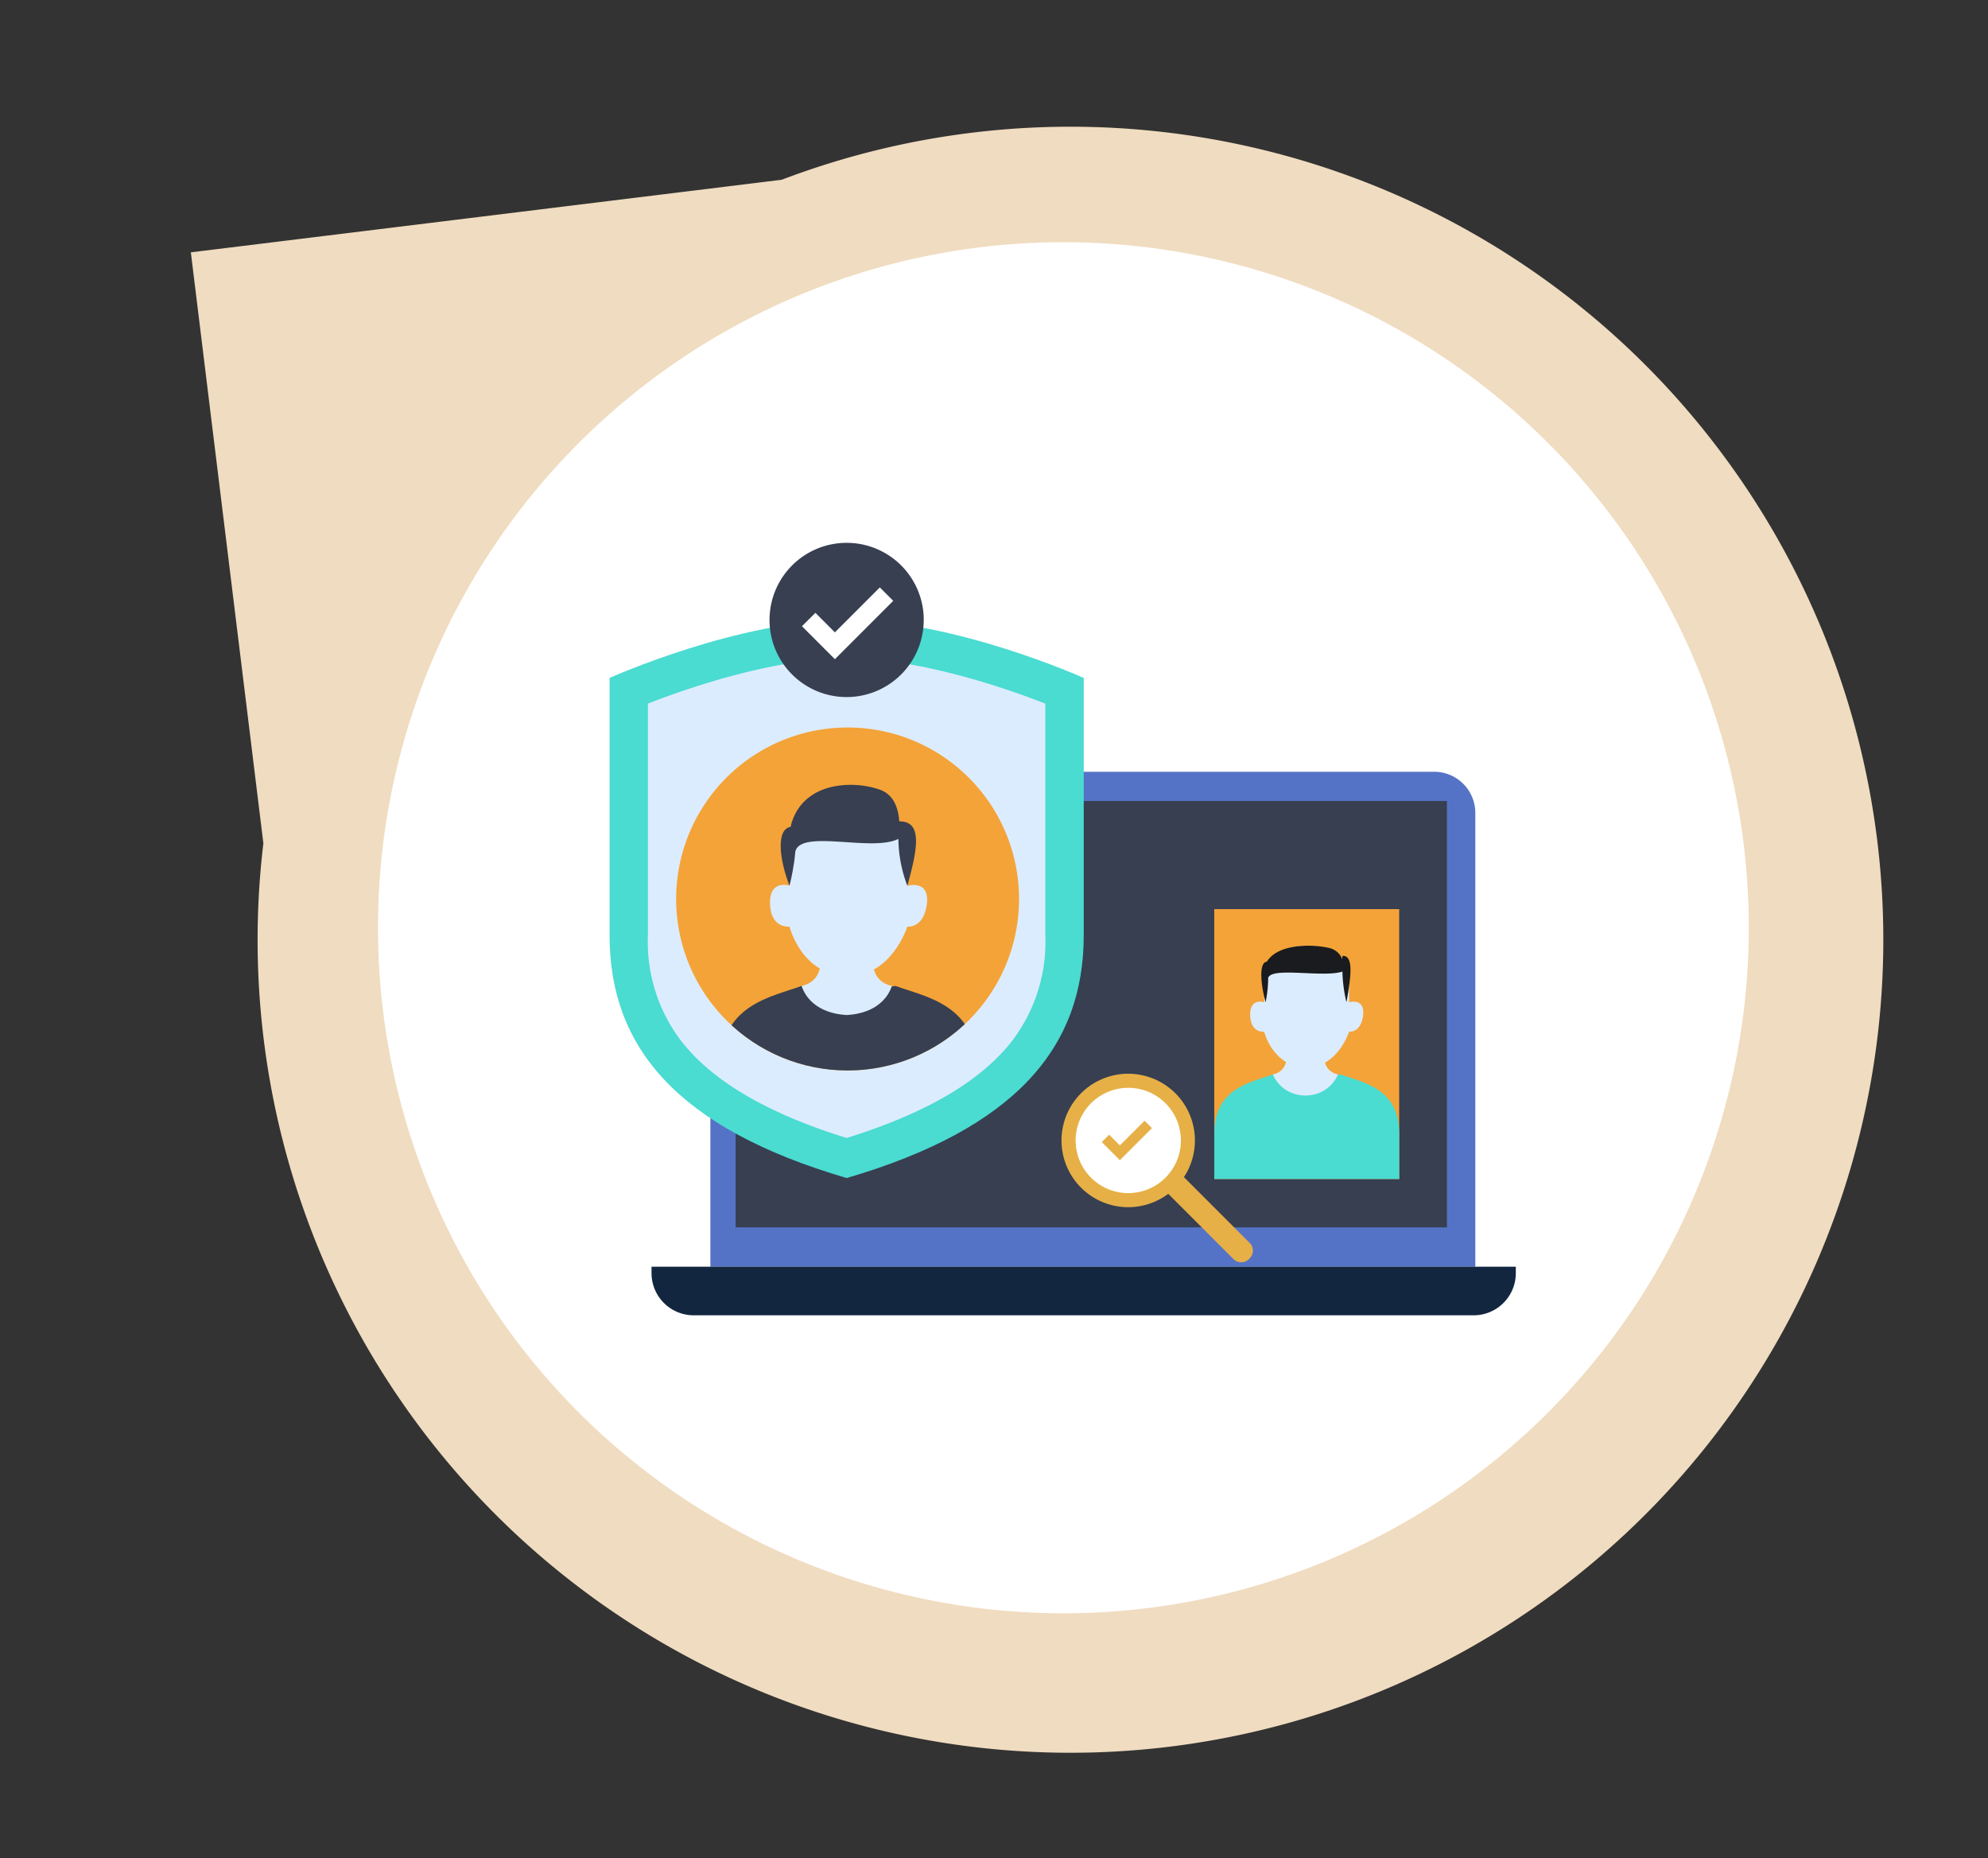 <svg xmlns="http://www.w3.org/2000/svg" xmlns:xlink="http://www.w3.org/1999/xlink" width="193.703" height="181.008" viewBox="0 0 193.703 181.008">
  <rect x="0" y="0" width="193.703" height="181.008" fill="#333333" stroke="none"/>
  <defs>
    <clipPath id="clip-path">
      <rect id="Rectángulo_365590" data-name="Rectángulo 365590" width="88.298" height="75.249" transform="translate(0 0)" fill="none"/>
    </clipPath>
    <clipPath id="clip-path-2">
      <path id="Trazado_781385" data-name="Trazado 781385" d="M6.485,34.695A16.706,16.706,0,1,0,23.191,17.988,16.705,16.705,0,0,0,6.485,34.695" fill="none"/>
    </clipPath>
  </defs>
  <g id="Grupo_1042386" data-name="Grupo 1042386" transform="translate(12199.559 8323.72)">
    <path id="Trazado_797789" data-name="Trazado 797789" d="M317.427,376.64a79.2,79.2,0,1,0,1.419-137.99l-56.024,15.012,15.011,56.026a79.156,79.156,0,0,0,39.594,66.952" transform="translate(-12405.926 -8586.91) rotate(8)" fill="#f0dcc0"/>
    <path id="Trazado_797794" data-name="Trazado 797794" d="M318.228,366.574a66.8,66.8,0,1,1,91.244-24.448,66.793,66.793,0,0,1-91.244,24.448" transform="matrix(-0.242, 0.97, -0.97, -0.242, -11711.393, -8499.709)" fill="#fff"/>
    <g id="Grupo_1042381" data-name="Grupo 1042381" transform="translate(-12140.164 -8270.84)">
      <g id="Grupo_1032266" data-name="Grupo 1032266">
        <g id="Grupo_1032265" data-name="Grupo 1032265" clip-path="url(#clip-path)">
          <path id="Trazado_781371" data-name="Trazado 781371" d="M80.343,22.3H13.833a4.012,4.012,0,0,0-4.012,4.012v44.21H84.355V26.308A4.012,4.012,0,0,0,80.343,22.3" fill="#5573c6"/>
          <rect id="Rectángulo_365589" data-name="Rectángulo 365589" width="69.31" height="41.535" transform="translate(12.28 25.15)" fill="#373f51"/>
          <path id="Trazado_781372" data-name="Trazado 781372" d="M84.189,75.249H8.195a4.107,4.107,0,0,1-4.107-4.108v-.623H88.3v.623a4.108,4.108,0,0,1-4.108,4.108" fill="#12263f"/>
          <path id="Trazado_781373" data-name="Trazado 781373" d="M23.1,7.512c-10.553,0-23.1,5.65-23.1,5.65V38.243C0,49.123,6.57,57.03,23.1,61.878c16.526-4.848,23.1-12.755,23.1-23.635V13.162s-12.543-5.65-23.1-5.65" fill="#4adbd1"/>
          <path id="Trazado_781374" data-name="Trazado 781374" d="M39.22,48.517c-2.672,3.438-7.5,6.784-16.124,9.458C14.472,55.3,9.643,51.955,6.972,48.517A15.906,15.906,0,0,1,3.735,38.243V15.663c3.89-1.522,12.275-4.42,19.361-4.416s15.471,2.894,19.361,4.416v22.58A15.912,15.912,0,0,1,39.22,48.517" fill="#dcecff"/>
          <path id="Trazado_781375" data-name="Trazado 781375" d="M30.608,7.512A7.512,7.512,0,1,1,23.1,0a7.512,7.512,0,0,1,7.512,7.512" fill="#373f51"/>
          <path id="Trazado_781376" data-name="Trazado 781376" d="M18.744,8.125l3.209,3.21,5.685-5.686L26.331,4.342,21.953,8.72l-1.9-1.9Z" fill="#fff"/>
          <path id="Trazado_781377" data-name="Trazado 781377" d="M6.485,34.695A16.706,16.706,0,1,1,23.191,51.4,16.706,16.706,0,0,1,6.485,34.695" fill="#f4a338"/>
        </g>
      </g>
      <g id="Grupo_1032268" data-name="Grupo 1032268">
        <g id="Grupo_1032267" data-name="Grupo 1032267" clip-path="url(#clip-path-2)">
          <path id="Trazado_781378" data-name="Trazado 781378" d="M27.867,43.166l-4.581.581-4.58-.581c-2.868,1.063-7.921,1.785-7.921,7.961V57.3h25V51.127c0-6.176-5.054-6.9-7.921-7.961" fill="#373f51"/>
          <path id="Trazado_781379" data-name="Trazado 781379" d="M29.013,29.872v3.534s2.21-.646,1.9,1.8c-.307,2.377-1.9,2.185-1.9,2.185S27.49,42.2,23.273,42.2c-4.566,0-5.74-4.815-5.74-4.815s-1.811.225-1.9-2.185c-.085-2.469,1.9-1.8,1.9-1.8V29.872c0-5.434,11.48-5.514,11.48,0" fill="#dcecff"/>
          <path id="Trazado_781380" data-name="Trazado 781380" d="M17.533,33.4c-.992-2.531-1.413-5.759.331-5.759.742,1.664-.331,5.759-.331,5.759" fill="#373f51"/>
          <path id="Trazado_781381" data-name="Trazado 781381" d="M17.7,27.408c1.217-4.257,6.207-4.262,8.686-3.343s1.757,4.769,1.757,4.769c-2.548,1.313-9.518-.983-10.049,1.249a3.937,3.937,0,0,1-.394-2.675" fill="#373f51"/>
          <path id="Trazado_781382" data-name="Trazado 781382" d="M28.143,28.95a13.15,13.15,0,0,0,.87,4.456c1-3.594,1.519-6.307-.815-6.274a3.323,3.323,0,0,0-.055,1.818" fill="#373f51"/>
          <path id="Trazado_781383" data-name="Trazado 781383" d="M20.511,39.978s.6,2.647-1.805,3.188c.843,2.407,3.386,2.828,4.581,2.828V40.519Z" fill="#dcecff"/>
          <path id="Trazado_781384" data-name="Trazado 781384" d="M25.706,39.978s-.6,2.647,1.805,3.188c-.843,2.407-3.386,2.828-4.581,2.828V40.519Z" fill="#dcecff"/>
        </g>
      </g>
      <g id="Grupo_1032270" data-name="Grupo 1032270">
        <g id="Grupo_1032269" data-name="Grupo 1032269" clip-path="url(#clip-path)">
          <rect id="Rectángulo_365591" data-name="Rectángulo 365591" width="18.017" height="26.291" transform="translate(58.92 35.681)" fill="#f4a338"/>
          <path id="Trazado_781386" data-name="Trazado 781386" d="M71.229,51.785l-3.3.419-3.3-.419c-2.067.766-5.708,1.286-5.708,5.737v4.45H76.938v-4.45c0-4.451-3.643-4.971-5.709-5.737" fill="#4adbd1"/>
          <path id="Trazado_781387" data-name="Trazado 781387" d="M72.055,42.205v2.546s1.593-.465,1.365,1.3c-.221,1.712-1.365,1.573-1.365,1.573s-1.1,3.471-4.136,3.471c-3.291,0-4.136-3.471-4.136-3.471s-1.306.163-1.366-1.573c-.061-1.78,1.366-1.3,1.366-1.3V42.205c0-3.916,8.272-3.974,8.272,0" fill="#dcecff"/>
          <path id="Trazado_781388" data-name="Trazado 781388" d="M63.922,44.751c-.483-1.736-.687-3.95.16-3.95a12.3,12.3,0,0,1-.16,3.95" fill="#191b1e"/>
          <path id="Trazado_781389" data-name="Trazado 781389" d="M63.9,41.078c.877-2.035,4.473-2.037,6.26-1.6a1.779,1.779,0,0,1,1.265,2.28c-1.836.627-6.858-.47-7.241.6a1.325,1.325,0,0,1-.284-1.279" fill="#191b1e"/>
          <path id="Trazado_781390" data-name="Trazado 781390" d="M71.4,41.541a14.192,14.192,0,0,0,.4,3.211c.461-2.59.7-4.545-.375-4.521a3.712,3.712,0,0,0-.025,1.31" fill="#191b1e"/>
          <path id="Trazado_781391" data-name="Trazado 781391" d="M65.928,49.488s.434,1.907-1.3,2.3a3.372,3.372,0,0,0,3.3,2.037V49.878Z" fill="#dcecff"/>
          <path id="Trazado_781392" data-name="Trazado 781392" d="M69.673,49.488s-.435,1.907,1.3,2.3a3.372,3.372,0,0,1-3.3,2.037V49.878Z" fill="#dcecff"/>
          <path id="Trazado_781393" data-name="Trazado 781393" d="M62.37,69.7l-.079.079a1.056,1.056,0,0,1-1.493,0l-6.8-6.8L55.571,61.4l6.8,6.8a1.056,1.056,0,0,1,0,1.493" fill="#e6b046"/>
          <path id="Trazado_781394" data-name="Trazado 781394" d="M54.647,54.106a5.814,5.814,0,1,1-8.222,0,5.814,5.814,0,0,1,8.222,0" fill="#fff"/>
          <path id="Trazado_781395" data-name="Trazado 781395" d="M54.647,54.106l-.484.484a5.128,5.128,0,1,1-3.627-1.5,5.111,5.111,0,0,1,3.627,1.5l.484-.484.484-.484a6.5,6.5,0,1,0,0,9.19,6.5,6.5,0,0,0,0-9.19Z" fill="#e6b046"/>
          <path id="Trazado_781396" data-name="Trazado 781396" d="M47.958,58.375l1.763,1.763,3.123-3.123-.718-.718L49.721,58.7l-1.045-1.045Z" fill="#e6b046"/>
        </g>
      </g>
    </g>
  </g>
</svg>
